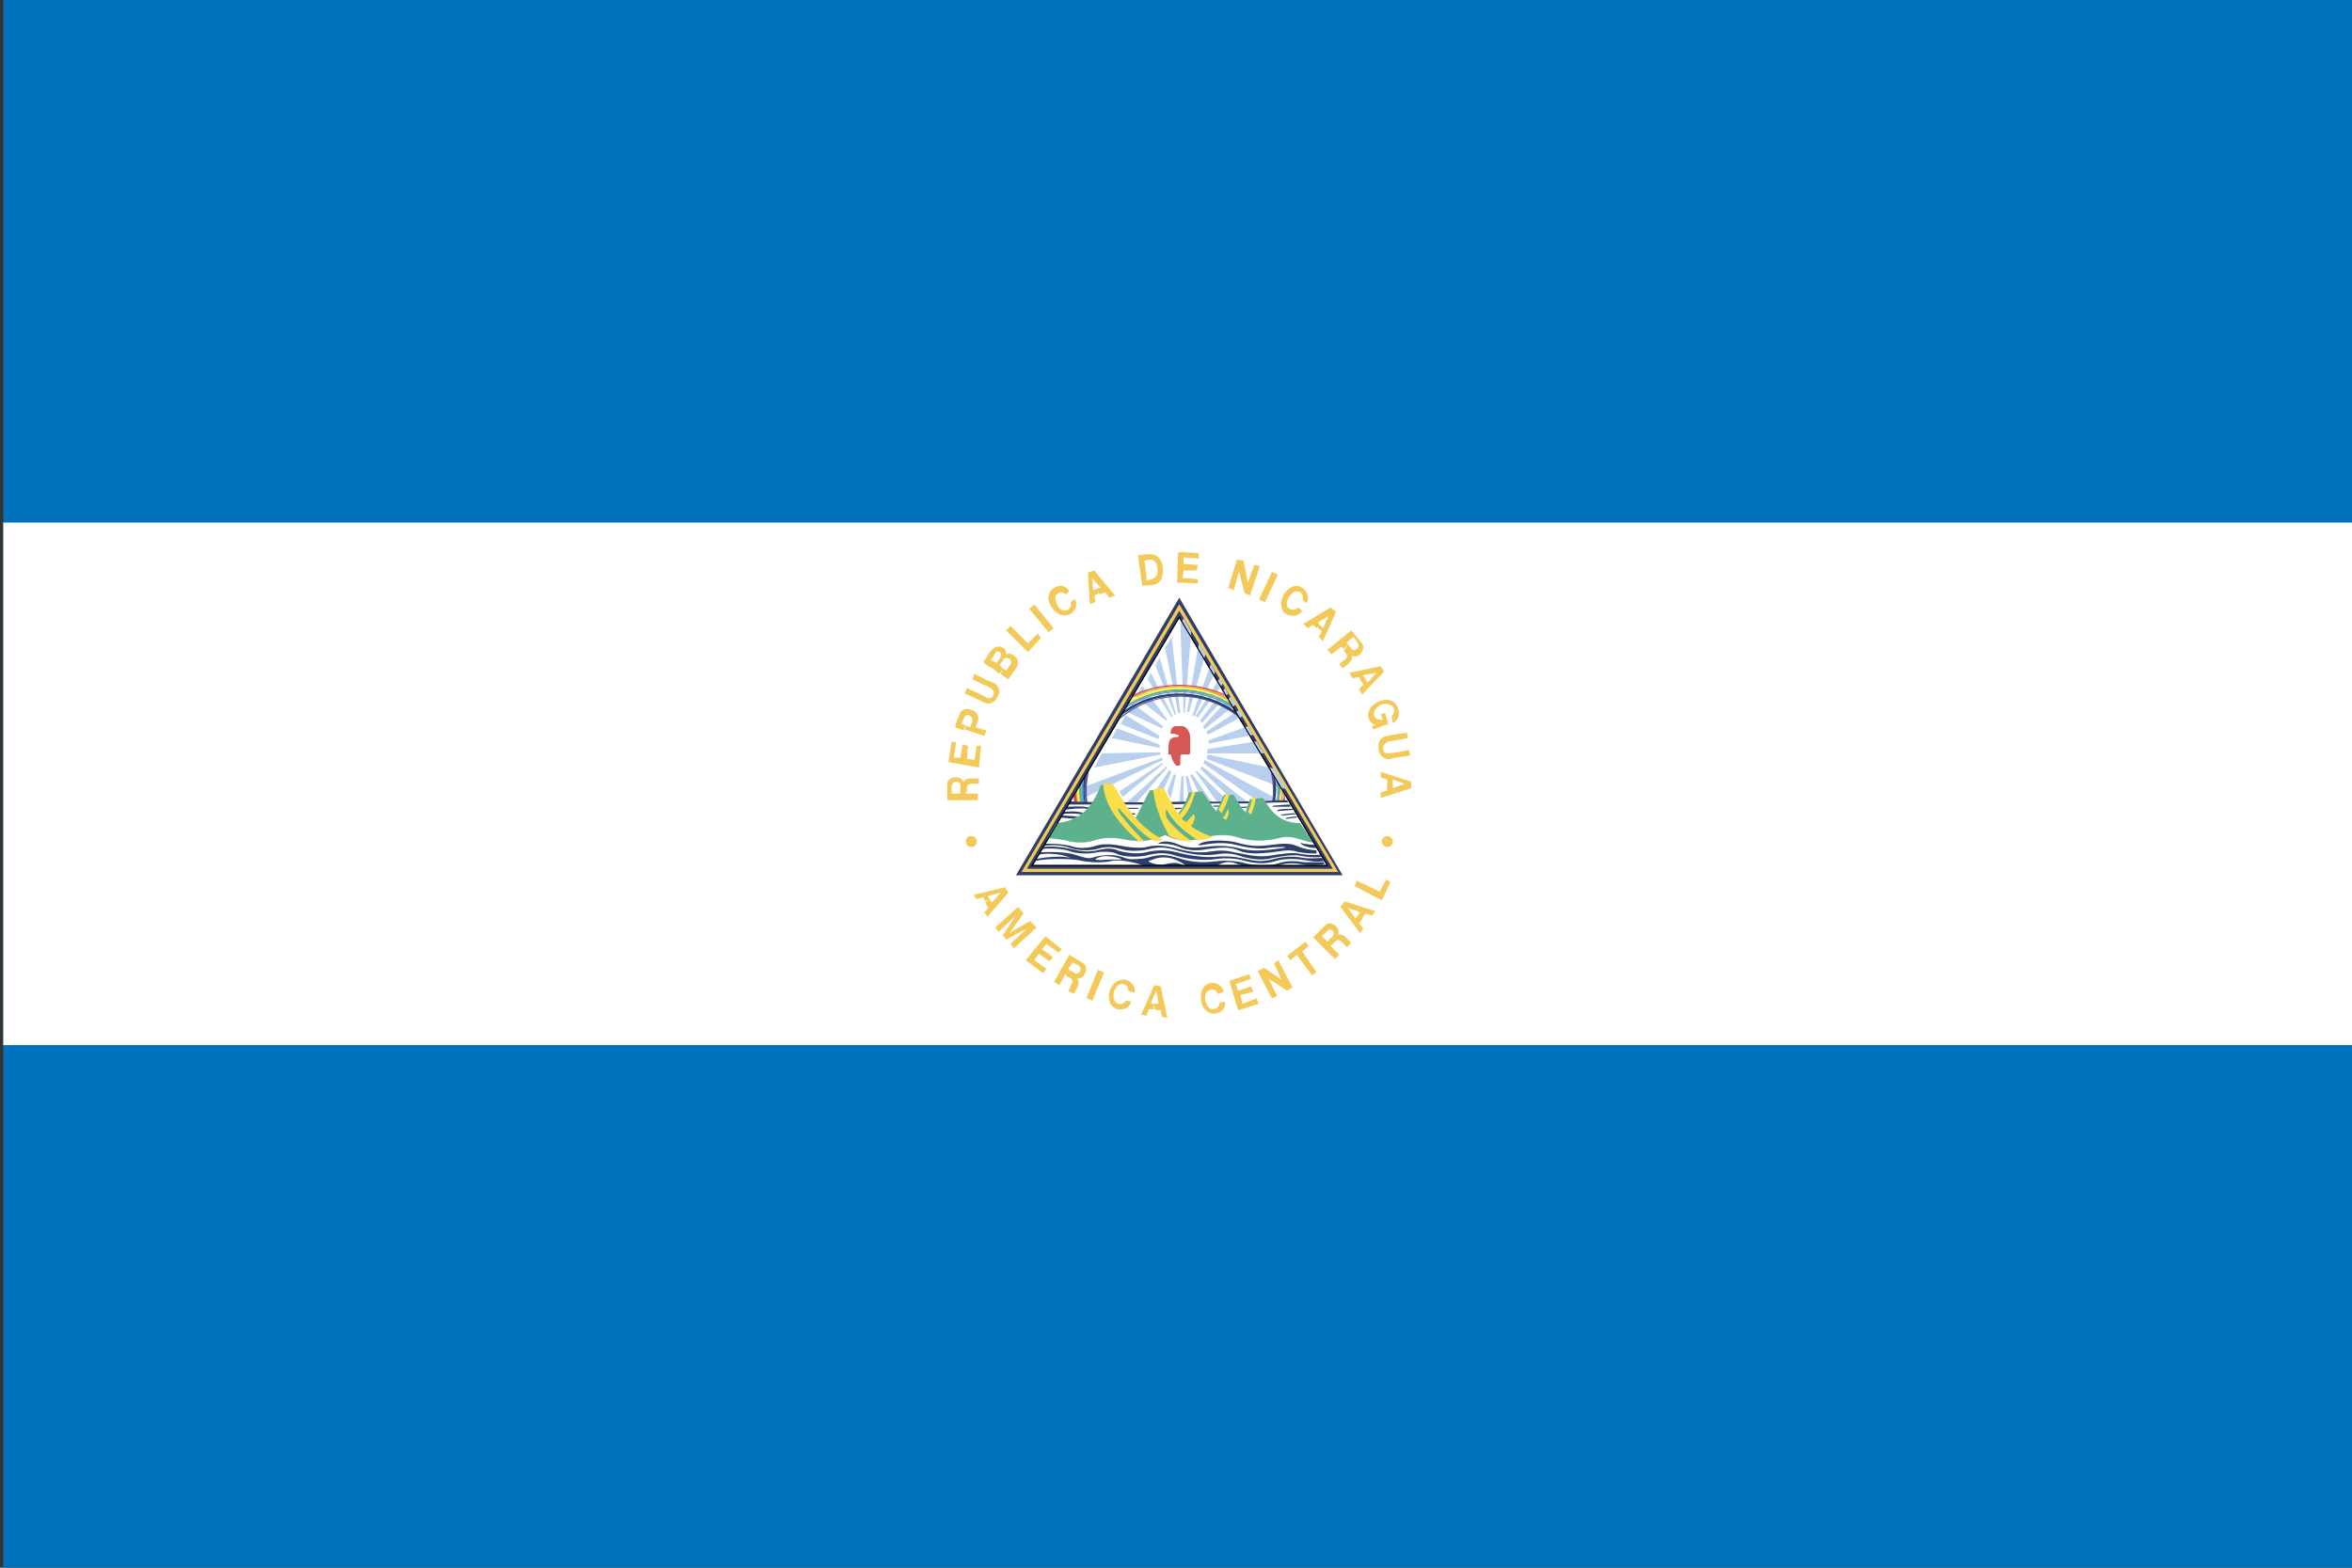 <?xml version="1.0" encoding="utf-8"?>
<!-- Generator: Adobe Illustrator 22.1.0, SVG Export Plug-In . SVG Version: 6.00 Build 0)  -->
<svg version="1.1" id="layer_1" xmlns="http://www.w3.org/2000/svg" xmlns:xlink="http://www.w3.org/1999/xlink" x="0px" y="0px"
	 viewBox="0 0 216 144" style="enable-background:new 0 0 216 144;" xml:space="preserve">
<rect x="0" y="0" width="216" height="144" fill="#333333" stroke="none"/>
<style type="text/css">
	.st0{fill:#0071BC;}
	.st1{fill:#FFFFFF;}
	.st2{fill:#2E3E6B;}
	.st3{fill:#F3C95A;}
	.st4{fill:#FFFFFF;stroke:#000000;stroke-width:6.250000e-02;}
	.st5{fill:#D45854;}
	.st6{fill:#B8CFED;}
	.st7{fill:#5959A0;}
	.st8{fill:#559EDA;}
	.st9{fill:#5DB18D;}
	.st10{fill:#FFF243;}
	.st11{fill:#E6A25F;}
	.st12{fill:#D14A48;}
	.st13{fill:#FCDE4B;}
	.st14{fill:none;stroke:#000000;stroke-width:0.1;}
</style>
<g>
	<rect x="0.3" y="0" class="st0" width="216" height="144"/>
	<path class="st0" d="M108.3,72"/>
</g>
<rect x="0.3" y="48" class="st1" width="216" height="48"/>
<g>
	<polygon class="st2" points="123.3,80.4 108.3,54.9 93.3,80.4 	"/>
	<polygon class="st3" points="93.8,80.1 108.3,55.5 122.9,80.1 	"/>
	<polygon class="st2" points="94.3,79.8 108.3,56.1 122.4,79.8 	"/>
	<polygon class="st4" points="121.9,79.5 108.3,56.7 94.8,79.5 	"/>
</g>
<path class="st5" d="M107.5,69.3c-0.1,0-0.1,0-0.2,0c-0.1,0,0,0,0-0.2c0-0.5,0-1,0.2-1.2c0.2-0.2,0.4-0.2,0.6-0.2s0.2-0.2,0-0.2
	c-0.2-0.1-0.3-0.1-0.6-0.1c0-0.3,0.1-0.7,0.5-0.7c0.2,0,0.3,0,0.6,0s0.7,0.5,0.7,1c0,0.6,0,1.2,0,1.4c0,0.2-0.1,0.2-0.3,0.2
	c-0.2,0-0.3,0-0.4,0s-0.2,0-0.2,0.2s0,0.4,0,0.6c0,0.2-0.1,0.3-0.4,0.2C107.8,70.1,107.7,69.9,107.5,69.3z"/>
<g>
	<polygon class="st3" points="87.8,68.2 87.6,69.6 88.2,69.6 88.4,68.4 88.9,68.5 88.8,69.7 89.5,69.8 89.7,68.5 90.1,68.5 
		89.9,70.5 87.1,70 87.4,68.1 	"/>
	<path class="st3" d="M88.6,66.6c0.2,0.1,0.5,0.2,0.5,0.2s0.1-0.3,0.2-0.5c0.1-0.2-0.1-0.5-0.3-0.6c-0.3-0.1-0.4,0.1-0.5,0.3
		c-0.1,0.2-0.2,0.5-0.2,0.5C88.2,66.5,88.4,66.5,88.6,66.6l-0.1,0.5l-0.8-0.3c0,0,0.1-0.5,0.4-1.1c0.1-0.5,0.6-0.7,1.1-0.5
		c0.4,0.1,0.8,0.6,0.6,1c-0.1,0.3-0.2,0.6-0.2,0.6l1,0.3l-0.2,0.5l-1.8-0.6L88.6,66.6z"/>
	<path class="st3" d="M91.2,63.9c0.2-0.3,0-0.5-0.2-0.7c-0.2-0.1-1.7-0.8-1.7-0.8l0.2-0.5c0,0,1.3,0.7,1.7,0.8
		c0.4,0.2,0.8,0.6,0.4,1.3c-0.3,0.7-0.9,0.7-1.3,0.5c-0.3-0.2-1.7-0.8-1.7-0.8l0.2-0.5c0,0,1.5,0.7,1.7,0.8
		C90.8,64.2,91.1,64.2,91.2,63.9z"/>
	<path class="st3" d="M92.1,61.4c0.2,0.1,0.3,0.2,0.3,0.2s0.3-0.4,0.4-0.6c0.1-0.1,0.1-0.3-0.1-0.5c-0.2-0.1-0.4-0.1-0.5,0
		c-0.1,0.2-0.4,0.6-0.4,0.6C91.9,61.2,92,61.3,92.1,61.4l-0.3,0.5c-0.3-0.2-0.6-0.5-0.9-0.7l0.3-0.5c0.1,0.1,0.3,0.2,0.3,0.2
		s0.3-0.3,0.4-0.6c0.1-0.2,0-0.4-0.1-0.4c-0.1-0.1-0.3-0.1-0.4,0.1c-0.1,0.2-0.4,0.6-0.4,0.6c0,0,0.1,0.1,0.2,0.2l-0.3,0.5
		c-0.4-0.3-0.6-0.5-0.6-0.5s0.2-0.2,0.6-0.9c0.3-0.4,0.8-0.7,1.2-0.4c0.2,0.1,0.3,0.3,0.3,0.6c0.2-0.1,0.4-0.1,0.7,0.1
		c0.3,0.2,0.6,0.6,0.2,1.2c-0.3,0.4-0.7,1-0.7,1c0,0-0.3-0.2-0.7-0.5L92.1,61.4z"/>
	<polygon class="st3" points="92.8,57.5 94.4,59.1 95.3,58.2 95.6,58.6 94.4,59.9 92.4,57.9 	"/>
	
		<rect x="95.3" y="55.4" transform="matrix(0.776 -0.631 0.631 0.776 -14.385 73.053)" class="st3" width="0.6" height="2.8"/>
	<path class="st3" d="M97.9,54.6c-0.1-0.1-0.4-0.3-0.7-0.1c-0.4,0.2-0.3,0.6-0.1,1.1c0.3,0.5,0.7,0.6,1,0.4c0.3-0.2,0.3-0.6,0.2-0.7
		l0.4-0.3c0.3,0.5,0.1,1.1-0.4,1.4c-0.6,0.3-1.2,0.1-1.7-0.6c-0.5-0.7-0.4-1.4,0.2-1.8c0.6-0.4,1.2-0.1,1.4,0.3L97.9,54.6z"/>
	<path class="st3" d="M105.2,52.3c0.1,0.5,0.1,1,0.1,1c0,0,0.3,0,0.4-0.1c0.2,0,0.7-0.2,0.6-1c-0.1-0.8-0.6-0.8-0.7-0.8
		c-0.1,0-0.5,0.1-0.5,0.1S105.2,51.9,105.2,52.3l-0.5,0.1c-0.1-0.7-0.2-1.4-0.2-1.4c0.3,0,0.7-0.1,1-0.1c0.3,0,1.1,0,1.3,1.2
		c0.1,0.8-0.2,1.5-0.8,1.6c-0.6,0.1-1.1,0.1-1.1,0.1s-0.1-0.7-0.2-1.4L105.2,52.3z"/>
	<polygon class="st3" points="110.1,51.3 108.7,51.2 108.7,51.8 110,51.9 109.9,52.4 108.7,52.4 108.6,53.1 110,53.2 110,53.6 
		108.1,53.5 108.2,50.7 110.1,50.8 	"/>
	<polygon class="st3" points="114.2,51.5 114.6,53.5 115.2,51.9 115.7,52 114.8,54.7 114.3,54.5 113.8,52.5 113.3,54.2 112.8,54 
		113.6,51.4 	"/>
	
		<rect x="115.2" y="53.6" transform="matrix(0.424 -0.905 0.905 0.424 18.275 136.59)" class="st3" width="2.8" height="0.6"/>
	<path class="st3" d="M119.6,55.1c0.1-0.1,0.1-0.5-0.2-0.7c-0.4-0.2-0.7,0-1,0.4c-0.3,0.5-0.3,0.9,0,1.1c0.3,0.2,0.6,0.1,0.8-0.1
		l0.4,0.3c-0.3,0.5-0.9,0.6-1.5,0.3c-0.5-0.3-0.6-1.1-0.2-1.8c0.5-0.7,1.1-1,1.7-0.6c0.6,0.4,0.6,1,0.4,1.4L119.6,55.1z"/>
	<path class="st3" d="M127.8,65.8c0.2-0.2,0.3-0.4,0.2-0.7c-0.1-0.4-0.6-0.5-1.1-0.4c-0.5,0.2-0.8,0.6-0.7,1
		c0.1,0.3,0.4,0.5,0.8,0.4l-0.2-0.5l0.4-0.1l0.3,1l-1.4,0.5l-0.1-0.3c0.1,0,0.2-0.1,0.3-0.1c-0.3-0.1-0.5-0.3-0.6-0.6
		c-0.2-0.6,0.2-1.3,1-1.6c0.8-0.3,1.5,0,1.7,0.7c0.2,0.5,0,1.1-0.5,1.3L127.8,65.8z"/>
	<path class="st3" d="M127,68.8c0.1,0.4,0.3,0.4,0.6,0.4c0.2,0,1.8-0.3,1.8-0.3l0.1,0.5c0,0-1.5,0.2-1.8,0.3c-0.4,0.1-1-0.1-1.1-0.9
		c-0.1-0.8,0.3-1.1,0.8-1.2c0.4-0.1,1.8-0.3,1.8-0.3l0.1,0.5c0,0-1.6,0.3-1.8,0.3C127.2,68.3,127,68.4,127,68.8z"/>
	<path class="st3" d="M90.9,82.6c0.1,0.2,0.2,0.3,0.2,0.3l0.8-0.9l-1.2,0.3C90.7,82.3,90.8,82.4,90.9,82.6l-0.4,0.2
		c-0.1-0.2-0.2-0.4-0.2-0.4l-0.6,0.2l-0.3-0.4l2.9-0.7l0.3,0.5l-1.9,2.2l-0.3-0.4l0.4-0.4c0,0-0.2-0.2-0.3-0.5L90.9,82.6z"/>
	<polygon class="st3" points="92.1,85.9 93.3,84.1 91.7,85.6 91.4,85.2 93.5,83.3 94,83.9 92.7,85.7 94.6,84.6 95.2,85.2 93.1,87.1 
		92.8,86.7 94.3,85.3 92.4,86.3 	"/>
	<polygon class="st3" points="97.2,87.5 96.1,86.7 95.7,87.2 96.7,87.9 96.4,88.3 95.4,87.6 95,88.2 96.1,89 95.8,89.4 94.2,88.2 
		96,86 97.5,87.2 	"/>
	<path class="st3" d="M98.2,89.1c0.2,0.1,0.4,0.2,0.5,0.3c0.2,0.1,0.4,0,0.5-0.2c0.1-0.2,0-0.4-0.1-0.5c-0.2-0.1-0.6-0.3-0.6-0.3
		L98.1,89C98.1,89,98.1,89,98.2,89.1L98,89.6c-0.1-0.1-0.2-0.1-0.2-0.1l-0.5,1l-0.5-0.3c0,0,1.4-2.5,1.4-2.5c0,0,1,0.6,1.3,0.8
		c0.3,0.2,0.3,0.7,0.1,1c-0.2,0.4-0.6,0.4-0.7,0.4c0.2,0.1,0.2,0.4,0.1,0.7c-0.1,0.2-0.4,0.7-0.4,0.7l-0.5-0.3c0,0,0.2-0.3,0.3-0.6
		c0.2-0.3,0.1-0.5-0.2-0.6c-0.1-0.1-0.2-0.1-0.3-0.1L98.2,89.1z"/>
	
		<rect x="99.1" y="90.2" transform="matrix(0.38 -0.925 0.925 0.38 -21.32 149.066)" class="st3" width="2.8" height="0.6"/>
	<path class="st3" d="M103.6,91c0-0.2,0-0.5-0.4-0.6c-0.4-0.1-0.7,0.2-0.9,0.7c-0.1,0.5,0,1,0.4,1.1c0.4,0.1,0.6-0.1,0.7-0.3
		l0.5,0.1c-0.2,0.6-0.7,0.8-1.3,0.7c-0.6-0.2-0.9-0.8-0.7-1.6c0.2-0.8,0.8-1.2,1.5-1.1c0.7,0.2,0.9,0.8,0.8,1.2L103.6,91z"/>
	<path class="st3" d="M111.8,91.3c0-0.2-0.2-0.5-0.6-0.4c-0.4,0.1-0.6,0.5-0.5,1c0.1,0.5,0.4,0.9,0.8,0.8c0.4-0.1,0.5-0.4,0.5-0.6
		l0.5-0.1c0.1,0.6-0.3,1-0.9,1.1c-0.6,0.1-1.2-0.4-1.3-1.2c-0.1-0.8,0.2-1.5,0.9-1.6c0.7-0.1,1.1,0.4,1.2,0.8L111.8,91.3z"/>
	<polygon class="st3" points="114.9,89.9 113.5,90.4 113.7,91 114.9,90.6 115.1,91.1 113.9,91.4 114.1,92.2 115.4,91.7 115.6,92.2 
		113.7,92.8 112.9,90.1 114.7,89.5 	"/>
	<polygon class="st3" points="116.1,88.9 117.7,90 117,88.5 117.4,88.2 118.7,90.7 118.2,91 116.5,89.9 117.3,91.5 116.8,91.7 
		115.5,89.2 	"/>
	<polygon class="st3" points="120.5,89.6 119.1,87.7 118.5,88.2 118.2,87.8 119.9,86.5 120.2,86.9 119.6,87.4 120.9,89.3 	"/>
	<polygon class="st3" points="124.6,80.9 126.7,81.9 127.3,80.8 127.7,81 126.9,82.7 124.4,81.4 	"/>
	<path class="st3" d="M106,92.2c0.2,0,0.4,0,0.4,0l-0.2-1.2l-0.5,1.1C105.7,92.2,105.8,92.2,106,92.2l-0.1,0.5c-0.2,0-0.4,0-0.4,0
		l-0.2,0.6l-0.5-0.1l1.2-2.7l0.6,0.1l0.6,2.9l-0.5-0.1l-0.1-0.6c0,0-0.3,0-0.6-0.1L106,92.2z"/>
	<path class="st3" d="M124.7,84.1c0.1-0.2,0.2-0.3,0.2-0.3l-1.1-0.4l0.7,1C124.5,84.3,124.6,84.2,124.7,84.1l0.4,0.3
		c-0.1,0.2-0.3,0.4-0.3,0.4l0.4,0.5l-0.3,0.4l-1.8-2.4l0.4-0.5l2.8,0.9l-0.3,0.4l-0.6-0.2c0,0-0.2,0.2-0.3,0.5L124.7,84.1z"/>
	<path class="st3" d="M122,86.4c0.1-0.1,0.3-0.3,0.4-0.4c0.1-0.1,0.1-0.3,0-0.5c-0.2-0.2-0.4-0.1-0.5,0c-0.1,0.1-0.5,0.5-0.5,0.5
		l0.5,0.5C121.8,86.5,121.9,86.5,122,86.4l0.4,0.3c-0.1,0.1-0.2,0.2-0.2,0.2l0.8,0.8l-0.4,0.4c0,0-2-2-2-2c0,0,0.8-0.8,1.1-1.1
		c0.3-0.3,0.7-0.2,1,0.1c0.3,0.3,0.3,0.7,0.1,0.8c0.1-0.1,0.4-0.1,0.7,0.1c0.1,0.1,0.6,0.6,0.6,0.6l-0.4,0.4c0,0-0.2-0.2-0.5-0.5
		c-0.2-0.2-0.4-0.2-0.6,0c-0.1,0.1-0.1,0.1-0.2,0.2L122,86.4z"/>
	<path class="st3" d="M127.9,72c0,0.2,0,0.4,0,0.4L129,72l-1.1-0.4C127.9,71.6,127.9,71.8,127.9,72l-0.5,0c0-0.2,0-0.4,0-0.4
		l-0.6-0.2l0-0.5l2.8,0.9l0,0.6l-2.8,0.9l0-0.5l0.6-0.2c0,0,0-0.3,0-0.6L127.9,72z"/>
	<path class="st3" d="M125.4,62.4c0.1,0.2,0.2,0.3,0.2,0.3l0.8-0.9l-1.2,0.2C125.2,62.1,125.3,62.3,125.4,62.4l-0.4,0.2
		c-0.1-0.2-0.2-0.4-0.2-0.4l-0.6,0.1l-0.3-0.5l2.9-0.6l0.3,0.5l-2,2.1l-0.3-0.5l0.4-0.4c0,0-0.1-0.3-0.3-0.5L125.4,62.4z"/>
	<path class="st3" d="M121.2,57.4c0.1,0.1,0.3,0.3,0.3,0.3l0.5-1.1l-1,0.6C121,57.1,121.1,57.3,121.2,57.4l-0.3,0.3
		c-0.2-0.2-0.3-0.3-0.3-0.3l-0.5,0.3l-0.4-0.4l2.5-1.5l0.5,0.4l-1.2,2.7l-0.4-0.4l0.3-0.5c0,0-0.2-0.2-0.4-0.4L121.2,57.4z"/>
	<path class="st3" d="M100.7,54.1c0.2-0.1,0.4-0.1,0.4-0.1l-0.8-0.9l0.1,1.2C100.4,54.2,100.6,54.1,100.7,54.1l0.2,0.4
		c-0.2,0.1-0.4,0.2-0.4,0.2l0.1,0.6l-0.5,0.2l-0.2-2.9l0.6-0.2l1.9,2.3l-0.5,0.2l-0.4-0.5c0,0-0.3,0.1-0.5,0.2L100.7,54.1z"/>
	<path class="st3" d="M88.2,72.7c0-0.2,0-0.4,0-0.6c0-0.2-0.2-0.3-0.4-0.3c-0.2,0-0.4,0.2-0.4,0.4c0,0.2,0,0.7,0,0.7l0.7,0
		C88.2,72.9,88.2,72.8,88.2,72.7l0.5-0.1c0,0.2,0,0.3,0,0.3l1.1,0l0,0.6c0,0-2.8,0-2.8,0c0,0,0-1.1,0-1.5c0-0.4,0.4-0.6,0.8-0.6
		c0.4,0,0.7,0.3,0.7,0.5c0-0.2,0.2-0.4,0.6-0.4c0.2,0,0.8,0,0.8,0l0,0.5c0,0-0.3,0-0.7,0c-0.3,0-0.4,0.2-0.4,0.4c0,0.1,0,0.2,0,0.3
		L88.2,72.7z"/>
	<path class="st3" d="M123.8,59.2c0.1,0.1,0.3,0.3,0.3,0.4c0.1,0.1,0.3,0.2,0.5,0c0.2-0.1,0.2-0.4,0.1-0.5c-0.1-0.2-0.4-0.6-0.4-0.6
		l-0.6,0.5C123.6,59,123.7,59.1,123.8,59.2l-0.4,0.4c-0.1-0.1-0.2-0.2-0.2-0.2l-0.9,0.7l-0.4-0.4c0,0,2.2-1.8,2.2-1.8
		c0,0,0.7,0.9,1,1.2c0.2,0.3,0.1,0.7-0.2,1c-0.3,0.3-0.7,0.2-0.8,0.1c0.1,0.2,0.1,0.4-0.2,0.7c-0.1,0.1-0.6,0.5-0.6,0.5l-0.3-0.4
		c0,0,0.2-0.2,0.5-0.4c0.3-0.2,0.2-0.4,0.1-0.6c-0.1-0.1-0.1-0.2-0.2-0.2L123.8,59.2z"/>
	<path class="st3" d="M89.2,77.8c0.3,0,0.5-0.2,0.5-0.5c0-0.3-0.2-0.5-0.5-0.5c-0.3,0-0.5,0.2-0.5,0.5
		C88.7,77.6,88.9,77.8,89.2,77.8z"/>
	<circle class="st3" cx="127.4" cy="77.3" r="0.5"/>
</g>
<g>
	<path class="st6" d="M102.6,66.9l-0.5,0.9l4.4,0.9c0-0.1,0-0.2,0-0.3L102.6,66.9z"/>
	<path class="st6" d="M104,64.6l-0.5,0.8l3.2,1.5c0-0.1,0.1-0.1,0.1-0.2L104,64.6z"/>
	<path class="st6" d="M103.4,65.7l-0.5,0.8l3.5,1.4c0-0.1,0-0.2,0.1-0.3L103.4,65.7z"/>
	<path class="st6" d="M110.5,70.1l5,3.5c0.5,0,1.8-0.1,2-0.1l-6.9-3.7C110.6,69.9,110.6,70,110.5,70.1z"/>
	<path class="st6" d="M108.5,71.3l-0.2,2.4c0.1,0,0.4,0,0.4,0v-2.4c0,0,0,0,0,0C108.6,71.3,108.5,71.3,108.5,71.3z"/>
	<path class="st6" d="M108.8,65.5l0.6-7.5l-0.7-1.2l-0.3,0.5l0.3,8.2c0,0,0,0,0.1,0C108.7,65.5,108.8,65.5,108.8,65.5z"/>
	<path class="st6" d="M118.1,72.5l-1.1-1.9l-6.1-1.3c0,0.1-0.1,0.3-0.1,0.4L118.1,72.5z"/>
	<path class="st6" d="M116.1,69.2l-0.7-1.1l-4.5,0.7c0,0.1,0,0.2-0.1,0.4L116.1,69.2z"/>
	<path class="st6" d="M115.1,67.5l-0.5-0.8l-3.6,1.3c0,0.1,0,0.2,0,0.3L115.1,67.5z"/>
	<path class="st6" d="M114.1,65.8l-0.3-0.6l-3,2c0,0.1,0.1,0.2,0.1,0.3L114.1,65.8z"/>
	<path class="st6" d="M113.5,64.7L113,64l-2.5,2.7c0,0.1,0.1,0.2,0.1,0.3L113.5,64.7z"/>
	<path class="st6" d="M112.8,63.7l-0.3-0.5l-2.3,3c0.1,0.1,0.1,0.1,0.2,0.2L112.8,63.7z"/>
	<path class="st6" d="M112.3,62.8l-0.3-0.5l-2.2,3.5c0.1,0,0.1,0.1,0.2,0.1L112.3,62.8z"/>
	<path class="st6" d="M111.6,61.7l-0.4-0.7l-1.7,4.7c0.1,0,0.1,0.1,0.2,0.1L111.6,61.7z"/>
	<path class="st6" d="M110.7,60.1l-0.6-1l-1.1,6.3c0.1,0,0.1,0,0.2,0L110.7,60.1z"/>
	<path class="st6" d="M107.6,58.5l-0.6,1l1.2,6c0.1,0,0.1,0,0.2,0L107.6,58.5z"/>
	<path class="st6" d="M106.5,60.4l-0.4,0.7l1.8,4.6c0,0,0.1,0,0.1-0.1L106.5,60.4z"/>
	<path class="st6" d="M105.7,61.8l-0.3,0.6l2.2,3.5c0,0,0.1-0.1,0.1-0.1L105.7,61.8z"/>
	<path class="st6" d="M104.9,63l-0.6,1l2.8,2.2c0-0.1,0.1-0.1,0.1-0.1L104.9,63z"/>
	<path class="st6" d="M101.2,69.2l-0.7,1.3l6.1-1.2c0-0.1,0-0.1-0.1-0.2L101.2,69.2z"/>
	<path class="st6" d="M99.5,72.3l-0.8,1.4l8.1-3.9c0-0.1-0.1-0.1-0.1-0.2L99.5,72.3z"/>
	<path class="st6" d="M102.8,72.7l0.3,0.5l3.7-3c0,0-0.1-0.1-0.1-0.1L102.8,72.7z"/>
	<path class="st6" d="M103.5,73.7L103.5,73.7c0.3,0,0.8,0,0.9,0l2.8-3.2c0,0-0.1-0.1-0.1-0.1L103.5,73.7z"/>
	<path class="st6" d="M106.2,72.5c0.2,0,0.6-0.1,0.7-0.1l0.7-1.5c-0.1,0-0.1-0.1-0.2-0.2L106.2,72.5z"/>
	<path class="st6" d="M107.2,72.7c0.1,0.2,0.3,0.6,0.3,0.7l0.5-2.2c-0.1,0-0.1-0.1-0.2-0.1L107.2,72.7z"/>
	<path class="st6" d="M109.2,73.7c0.2,0,0.5,0,0.6,0l-0.7-2.4c-0.1,0-0.1,0-0.2,0L109.2,73.7z"/>
	<path class="st6" d="M110.5,73.7c0.1,0,0.6,0,0.8,0l-1.8-2.6c-0.1,0-0.1,0.1-0.2,0.1L110.5,73.7z"/>
	<path class="st6" d="M111.8,73.7c0.3,0,0.9,0,1.1,0l-3-2.9c0,0-0.1,0.1-0.1,0.1L111.8,73.7z"/>
	<path class="st6" d="M113.4,73.7c0.3,0,1,0,1.2,0l-4.2-3.3c-0.1,0.1-0.1,0.2-0.2,0.2L113.4,73.7z"/>
</g>
<g>
	<path class="st7" d="M116.7,70.8c0.1,0.6,0.2,1.2,0.2,1.8c0,0.4,0,0.7-0.1,1.1l0.2,0c0-0.4,0.1-0.7,0.1-1.1c0-0.5,0-0.9-0.1-1.4
		L116.7,70.8z"/>
	<path class="st7" d="M113.7,65.7c-1.5-1.1-3.3-1.8-5.3-1.8c-2,0-3.8,0.7-5.3,1.8l-0.3,0.4c1.5-1.3,3.4-2.1,5.6-2.1
		c2.1,0,4.1,0.8,5.6,2.1L113.7,65.7z"/>
	<path class="st7" d="M100,70.8l-0.3,0.4c-0.1,0.4-0.1,0.9-0.1,1.4c0,0.4,0,0.8,0.1,1.2l0.2,0c-0.1-0.4-0.1-0.8-0.1-1.2
		C99.8,71.9,99.9,71.4,100,70.8z"/>
</g>
<g>
	<path class="st2" d="M116.9,71.2c0.1,0.4,0.1,0.9,0.1,1.4c0,0.4,0,0.7-0.1,1.1l0.2,0c0-0.4,0.1-0.7,0.1-1.1c0-0.3,0-0.7-0.1-1
		L116.9,71.2z"/>
	<path class="st2" d="M113.4,65.3c-1.4-1-3.2-1.6-5.1-1.6c-1.9,0-3.7,0.6-5.1,1.6l-0.2,0.4c1.5-1.1,3.3-1.8,5.3-1.8
		c2,0,3.8,0.7,5.3,1.8L113.4,65.3z"/>
	<path class="st2" d="M99.7,71.2l-0.2,0.4c0,0.3-0.1,0.7-0.1,1c0,0.4,0,0.8,0.1,1.2l0.2,0c-0.1-0.4-0.1-0.8-0.1-1.2
		C99.6,72.1,99.7,71.6,99.7,71.2z"/>
</g>
<g>
	<path class="st8" d="M117.2,71.6c0,0.3,0.1,0.7,0.1,1c0,0.4,0,0.7-0.1,1.1l0.2,0c0-0.4,0.1-0.7,0.1-1.1c0-0.2,0-0.4,0-0.6
		L117.2,71.6z"/>
	<path class="st8" d="M113.2,64.9c-1.4-0.9-3.1-1.4-4.9-1.4c-1.8,0-3.5,0.5-4.9,1.4l-0.2,0.3c1.4-1,3.2-1.6,5.1-1.6
		c1.9,0,3.7,0.6,5.1,1.6L113.2,64.9z"/>
	<path class="st8" d="M99.5,71.6l-0.2,0.3c0,0.2,0,0.4,0,0.6c0,0.4,0,0.8,0.1,1.2l0.2,0c-0.1-0.4-0.1-0.8-0.1-1.2
		C99.5,72.2,99.5,71.9,99.5,71.6z"/>
</g>
<g>
	<path class="st9" d="M117.4,71.9c0,0.2,0,0.4,0,0.6c0,0.4,0,0.7-0.1,1.1l0.2,0c0-0.4,0.1-0.7,0.1-1.1c0-0.1,0-0.2,0-0.3L117.4,71.9
		z"/>
	<path class="st9" d="M113,64.6c-1.4-0.8-3-1.3-4.7-1.3c-1.7,0-3.3,0.5-4.7,1.3l-0.2,0.3c1.4-0.9,3.1-1.4,4.9-1.4
		c1.8,0,3.5,0.5,4.9,1.4L113,64.6z"/>
	<path class="st9" d="M99.3,71.9l-0.2,0.3c0,0.1,0,0.2,0,0.3c0,0.4,0,0.8,0.1,1.3l0.2,0c-0.1-0.4-0.1-0.8-0.1-1.2
		C99.3,72.3,99.3,72.1,99.3,71.9z"/>
</g>
<g>
	<path class="st10" d="M117.6,72.2c0,0.1,0,0.2,0,0.3c0,0.4,0,0.7-0.1,1.1l0.2,0c0-0.4,0.1-0.7,0.1-1.1c0,0,0,0,0,0L117.6,72.2z"/>
	<path class="st10" d="M112.9,64.3c-1.3-0.7-2.9-1.2-4.5-1.2c-1.6,0-3.2,0.4-4.5,1.2l-0.2,0.3c1.4-0.8,3-1.3,4.7-1.3
		c1.7,0,3.3,0.5,4.7,1.3L112.9,64.3z"/>
	<path class="st10" d="M99.1,72.2l-0.2,0.3c0,0,0,0,0,0c0,0.4,0,0.8,0.1,1.2l0.2,0c-0.1-0.4-0.1-0.8-0.1-1.3
		C99.1,72.5,99.1,72.3,99.1,72.2z"/>
</g>
<g>
	<path class="st11" d="M117.7,72.5C117.7,72.5,117.7,72.6,117.7,72.5c0,0.4,0,0.7-0.1,1.1l0.2,0c0-0.3,0-0.5,0.1-0.8L117.7,72.5z"/>
	<path class="st11" d="M112.7,64c-1.3-0.7-2.8-1-4.4-1c-1.6,0-3,0.4-4.4,1l-0.2,0.3c1.3-0.7,2.9-1.2,4.5-1.2c1.6,0,3.2,0.4,4.5,1.2
		L112.7,64z"/>
	<path class="st11" d="M98.9,72.5l-0.2,0.3c0,0.3,0,0.7,0.1,1l0.2,0C99,73.4,98.9,73,98.9,72.5C98.9,72.6,98.9,72.5,98.9,72.5z"/>
</g>
<g>
	<path class="st12" d="M117.9,72.8c0,0.3,0,0.5-0.1,0.8l0.2,0c0-0.2,0-0.4,0-0.5L117.9,72.8z"/>
	<path class="st12" d="M112.5,63.8c-1.3-0.6-2.7-0.9-4.2-0.9c-1.5,0-2.9,0.3-4.2,0.9L104,64c1.3-0.7,2.8-1,4.4-1c1.6,0,3,0.4,4.4,1
		L112.5,63.8z"/>
	<path class="st12" d="M98.6,73.1c0,0.2,0,0.5,0.1,0.7l0.2,0c0-0.3-0.1-0.7-0.1-1L98.6,73.1z"/>
</g>
<g>
	<path class="st2" d="M103.4,74.2c0.2,0,0.8,0,1,0c0.1,0,0.3,0.1,0,0.1s-0.8,0-0.8,0L103.4,74.2z"/>
	<path class="st2" d="M103.7,74.7c0.1,0,0.4,0,0.5,0c0.1,0,0.1,0.1,0,0.1c-0.1,0-0.3,0.1-0.4,0.1L103.7,74.7z"/>
	<path class="st2" d="M107.5,74.2c0.1,0,0.9,0,1,0v0.1c-0.3,0-0.8,0.1-1,0.1L107.5,74.2z"/>
	<path class="st2" d="M111.4,74c0.2,0,0.6,0,0.7,0l0,0.1c-0.2,0-0.6,0-0.6,0L111.4,74z"/>
	<path class="st2" d="M113.9,74.1c0.2,0,0.7,0,0.9,0l0,0.1c-0.3,0-0.6,0-0.8,0L113.9,74.1z"/>
	<path class="st2" d="M119.1,75c-0.3,0-0.8,0.1-0.9,0.1c-0.1,0-0.2,0.2,0,0.1c0.2,0,0.7-0.1,0.9-0.1L119.1,75z"/>
	<path class="st2" d="M97.3,75.1c0.3,0,1,0.1,1.3,0.1L99,75c-0.2,0-1.2-0.1-1.6-0.1L97.3,75.1z"/>
	<path class="st2" d="M97.6,74.6l-0.1,0.2c0.5-0.1,1.3-0.1,1.8,0l0.2-0.1C99.2,74.5,98.1,74.5,97.6,74.6z"/>
	<path class="st2" d="M97.9,74.1l-0.2,0.3c0.6-0.1,1.7-0.2,2.2-0.1l0.2-0.1C99.5,74,98.4,74.1,97.9,74.1z"/>
	<path class="st2" d="M100.6,79c-0.1,0,0-0.1,0.2-0.2c0.6-0.3,1.5-0.1,1.9,0c0.4,0.1,0.3,0.2,0.2,0.2c0.4,0,0.9,0,1.3,0
		c-0.3,0-0.6-0.1-1.2-0.3c-0.9-0.3-2-0.1-2.4,0c-0.3,0.1-0.7,0.2-1.1,0.1C99.8,78.9,100.2,78.9,100.6,79z"/>
	<path class="st2" d="M118.2,73.5c-0.6,0-2.4,0.1-3,0.1c-0.7,0-3.7,0.1-4.5,0c-0.8,0-4.4,0.1-5.5,0.1c-1,0-6,0-7-0.1L98,73.9
		c0.6,0,3.4,0,4.3,0c1,0,3.6,0,4.5,0c0.9,0,3-0.1,3.4-0.1c0.4,0,3.4,0,4,0c0.5,0,2.5-0.1,4.1-0.1L118.2,73.5z"/>
	<path class="st2" d="M118.5,73.9c-0.5,0-1.3,0.1-1.5,0.1c-0.1,0-0.3,0.1,0,0.1c0.3,0,1.1,0,1.5,0L118.5,73.9z"/>
	<path class="st2" d="M118.7,74.3c-0.4,0-1.2,0-1.3,0.1c-0.1,0-0.2,0.2,0,0.1c0.2,0,1-0.1,1.4-0.1L118.7,74.3z"/>
	<path class="st2" d="M118.9,74.7c-0.4,0-1,0.1-1.1,0.1c-0.1,0-0.3,0.1,0,0.1c0.2,0,0.9-0.1,1.2-0.1L118.9,74.7z"/>
	<path class="st2" d="M120.7,77.6c-0.4,0-0.8-0.1-1-0.1c-0.2-0.1-0.4-0.1-0.1,0.1c0.3,0.2,0.9,0.3,1.3,0.3L120.7,77.6z"/>
	<path class="st2" d="M120.9,78.1c-0.4,0-1.2-0.1-1.8-0.4c-0.7-0.3-1.5-0.2-2.3-0.1c-1.4,0.2-2.1,0.1-3.2-0.2
		c-1.1-0.3-2.7-0.2-3.2,0c-0.5,0.2-0.4,0.3,0.1,0.2c0.6-0.1,1.8-0.3,3,0c1.1,0.3,2.2,0.4,2.8,0.3c0.7-0.1,1.2-0.1,1.5-0.1
		c0.3,0,0.3,0.1,0,0.1c-2.1,0.3-2.9,0.3-4.1,0c-1.2-0.3-2.3-0.2-3.1-0.1c-0.8,0.1-1.6,0.1-2.3-0.2c-0.7-0.3-1.3-0.4-1.8-0.2
		c-0.2,0.1-0.2,0.1,0.1,0.1c0.3,0,1,0,1.7,0.3c0.6,0.3,1.6,0.4,2.5,0.2c0.9-0.1,2-0.3,2.9,0.1c0.9,0.4,2,0.3,3,0.2
		c0.9-0.1,1.6-0.3,2.3-0.1c0.7,0.2,1.6,0.2,1.9,0.2L120.9,78.1z"/>
	<path class="st2" d="M121.2,78.5c-0.4,0.1-1.5,0-2-0.1c-0.5-0.1-1.4,0-2.6,0.2c-1.2,0.2-2.5-0.2-3.2-0.3c-0.7-0.2-1.5-0.2-2.1-0.1
		c-0.6,0.1-1.6,0.2-3-0.2c-1.7-0.5-2.6-0.3-3-0.2c-0.4,0.1-1.3,0.1-2.3-0.1s-1.8-0.2-2.4,0c-0.6,0.2-1.5,0.3-2.3,0
		c-0.8-0.2-1.7-0.2-2.3-0.2l-0.1,0.2c0.5-0.1,1.7-0.1,2.4,0.2c0.9,0.3,2,0.2,2.4,0.1c0.9-0.3,1.5-0.2,2.3,0c0.6,0.2,1.7,0.2,2.5,0
		c1.2-0.3,1.9-0.1,2.9,0.2c1,0.3,2.3,0.4,3.1,0.3c0.7-0.1,1.4-0.2,2.3,0.1c0.9,0.3,2.1,0.5,3.1,0.2c1-0.2,2-0.3,2.5-0.2
		c0.5,0.1,1.3,0.2,2,0.1L121.2,78.5z"/>
	<path class="st2" d="M121.4,78.8c-0.3,0-1,0.1-1.7,0c-1.1-0.2-1.9-0.1-2.7,0.1c-1.1,0.3-1.7,0.2-2.6,0c-0.9-0.2-1.7-0.3-2.7-0.2
		c-1,0.1-2.5-0.1-3.6-0.4c-1.1-0.3-2.1-0.2-2.9,0c-0.8,0.2-2.1,0-2.6-0.2c-0.4-0.2-1-0.2-1.8,0c-0.8,0.2-1.6,0.1-2.4-0.1
		c-0.8-0.2-1.8-0.3-2.6-0.2L95.6,78c0.5-0.1,1.9-0.1,2.7,0.2c0.9,0.3,1.9,0.2,2.4,0.1c0.5-0.1,1.4-0.1,1.8,0.1
		c0.8,0.4,2.2,0.3,2.7,0.2c1.1-0.3,1.9-0.3,2.8,0c0.9,0.3,2.6,0.5,3.7,0.3c0.7-0.1,1.8-0.1,2.7,0.2c0.9,0.2,1.7,0.3,2.7,0
		c1-0.3,2.1-0.2,2.7-0.1c0.6,0.1,1,0.2,1.8,0.1L121.4,78.8z"/>
	<path class="st2" d="M121.6,79.2c-0.3,0-1.5,0-1.9,0c-0.5-0.1-1.4-0.2-2.3,0.1c-0.9,0.3-2.3,0.2-3,0c-0.7-0.2-1.7-0.3-2.6-0.2
		c-0.9,0.1-2,0.2-3.3-0.2c-1.3-0.4-1.8-0.5-3.2-0.1c-0.6,0.2-3.4,0.1-4.2,0.2c-0.8,0-1.8-0.3-2.4-0.5c-0.6-0.2-2.1-0.3-3.2-0.2
		l-0.1,0.2c1-0.2,2.3,0,2.9,0.3c-0.7-0.2-2.2-0.1-3.1,0.1L95,79.1c1.3-0.3,3.3-0.2,4-0.1c0.8,0.2,2.1,0.3,3,0.1
		c0.8-0.2,2.2,0.1,3,0.4h3.7c-0.6-0.4-1.3-0.2-1.8-0.1c-0.5,0.1-1.1-0.1-1.3-0.2c-0.3-0.2,0-0.1,0.4-0.3c1.2-0.4,2.2,0.1,2.9,0.6
		h2.9c0.8-0.5,1.5-0.3,1.9-0.1c0.1,0,0.3,0.1,0.6,0.1h3.1c0.8-0.3,1.7-0.2,2.2-0.1c0.5,0.1,1.1,0.1,2,0L121.6,79.2z"/>
</g>
<path class="st9" d="M119.4,75.6c-1.9,0-2.7-1.1-3.4-2.3c-0.4,0-0.9,0.1-1.2,0.1c-0.1,0.2-0.3,0.8-0.4,1.2c-0.4-0.3-0.8-1.1-1.1-1.6
	c-0.2,0-0.6,0-0.9,0c-0.1,0.3-0.5,1.1-0.7,1.5c-0.3-0.3-1-1.4-1.3-1.8c-0.3,0-0.8,0.1-1.2,0.1c-0.2,0.6-0.6,1.6-1.2,2.1
	c-0.4-0.4-1.1-1.8-1.4-2.4c-0.3,0-0.8,0.1-1,0.1c-0.3,0.5-1,2-1.4,2.7c-0.7-0.7-1.6-2.3-2.2-3.3l-0.9,0.1c-1.1,3-2.9,3.4-4.1,3.5
	L96.2,77c0.4,0,1.2,0.1,1.7,0.2c0.6,0.2,1.7,0.3,2.6,0c0.9-0.3,1.8-0.3,2.7-0.1c0.9,0.2,2.5,0.3,3.8-0.4c1.7,0.9,2.8,0.4,3.7,0.2
	c0.8-0.2,2-0.3,2.9,0c1.2,0.4,2.7,0.4,3.8,0.1c1.3-0.4,2.2,0.3,3.2,0.4L119.4,75.6z"/>
<g>
	<path class="st13" d="M101.3,72c0.1,1.6,1,3.3,3.3,5.3c0.1,0,0.4,0,0.5,0c-0.6-0.6-2-2.1-2.4-2.8c0-0.1,0-0.3,0-0.3
		c1.3,1.4,2.2,2.5,3.4,3.1c0.2,0,0.5-0.1,0.7-0.2c-2-1-3.1-2.5-4.6-5.1C101.9,72,101.5,72,101.3,72z"/>
	<path class="st13" d="M109.8,72.7c-0.3,1-0.7,2-1.3,2.5c0.1,0.1,0.3,0.2,0.4,0.3c0.3-0.2,0.6-0.6,0.7-0.7c0.2,0.1,0.2,0.4-0.2,1.1
		c0.5,0.4,1.4,0.8,2,1c-0.5,0.1-1.2,0.3-1.4,0.3c-1.1-0.8-2.1-1.4-2.9-2.9c-0.1,0.6,0,0.8,0.4,1.3c0.4,0.4,0.9,1,2,1.7
		c-0.6,0-1.3-0.1-2.1-0.5c-0.4-0.7-1.3-2.3-1.5-4.3c0.3,0,0.8-0.1,1-0.1c0.3,0.7,1,1.9,1.4,2.4c0.4-0.4,0.9-1.2,1.2-2.1
		C109.5,72.7,109.8,72.7,109.8,72.7z"/>
	<path class="st13" d="M112.9,73c-0.1,0.5-0.5,1.3-0.7,1.7c-0.1-0.1-0.2-0.2-0.3-0.3l0.7-1.5C112.7,73,112.9,73,112.9,73z"/>
	<path class="st13" d="M112.3,75.1c0.1,0.1,0.3,0.2,0.3,0.2c0.2-0.3,0.3-0.6,0.2-1C112.6,74.5,112.6,74.9,112.3,75.1z"/>
	<path class="st13" d="M114.6,74.6c0.1,0.1,0.2,0.2,0.3,0.2c0.2-0.5,0.4-1.1,0.4-1.5c-0.1,0-0.2,0-0.3,0
		C114.9,73.9,114.7,74.4,114.6,74.6z"/>
</g>
<polygon class="st14" points="121.9,79.5 108.3,56.7 94.8,79.5 "/>
</svg>
